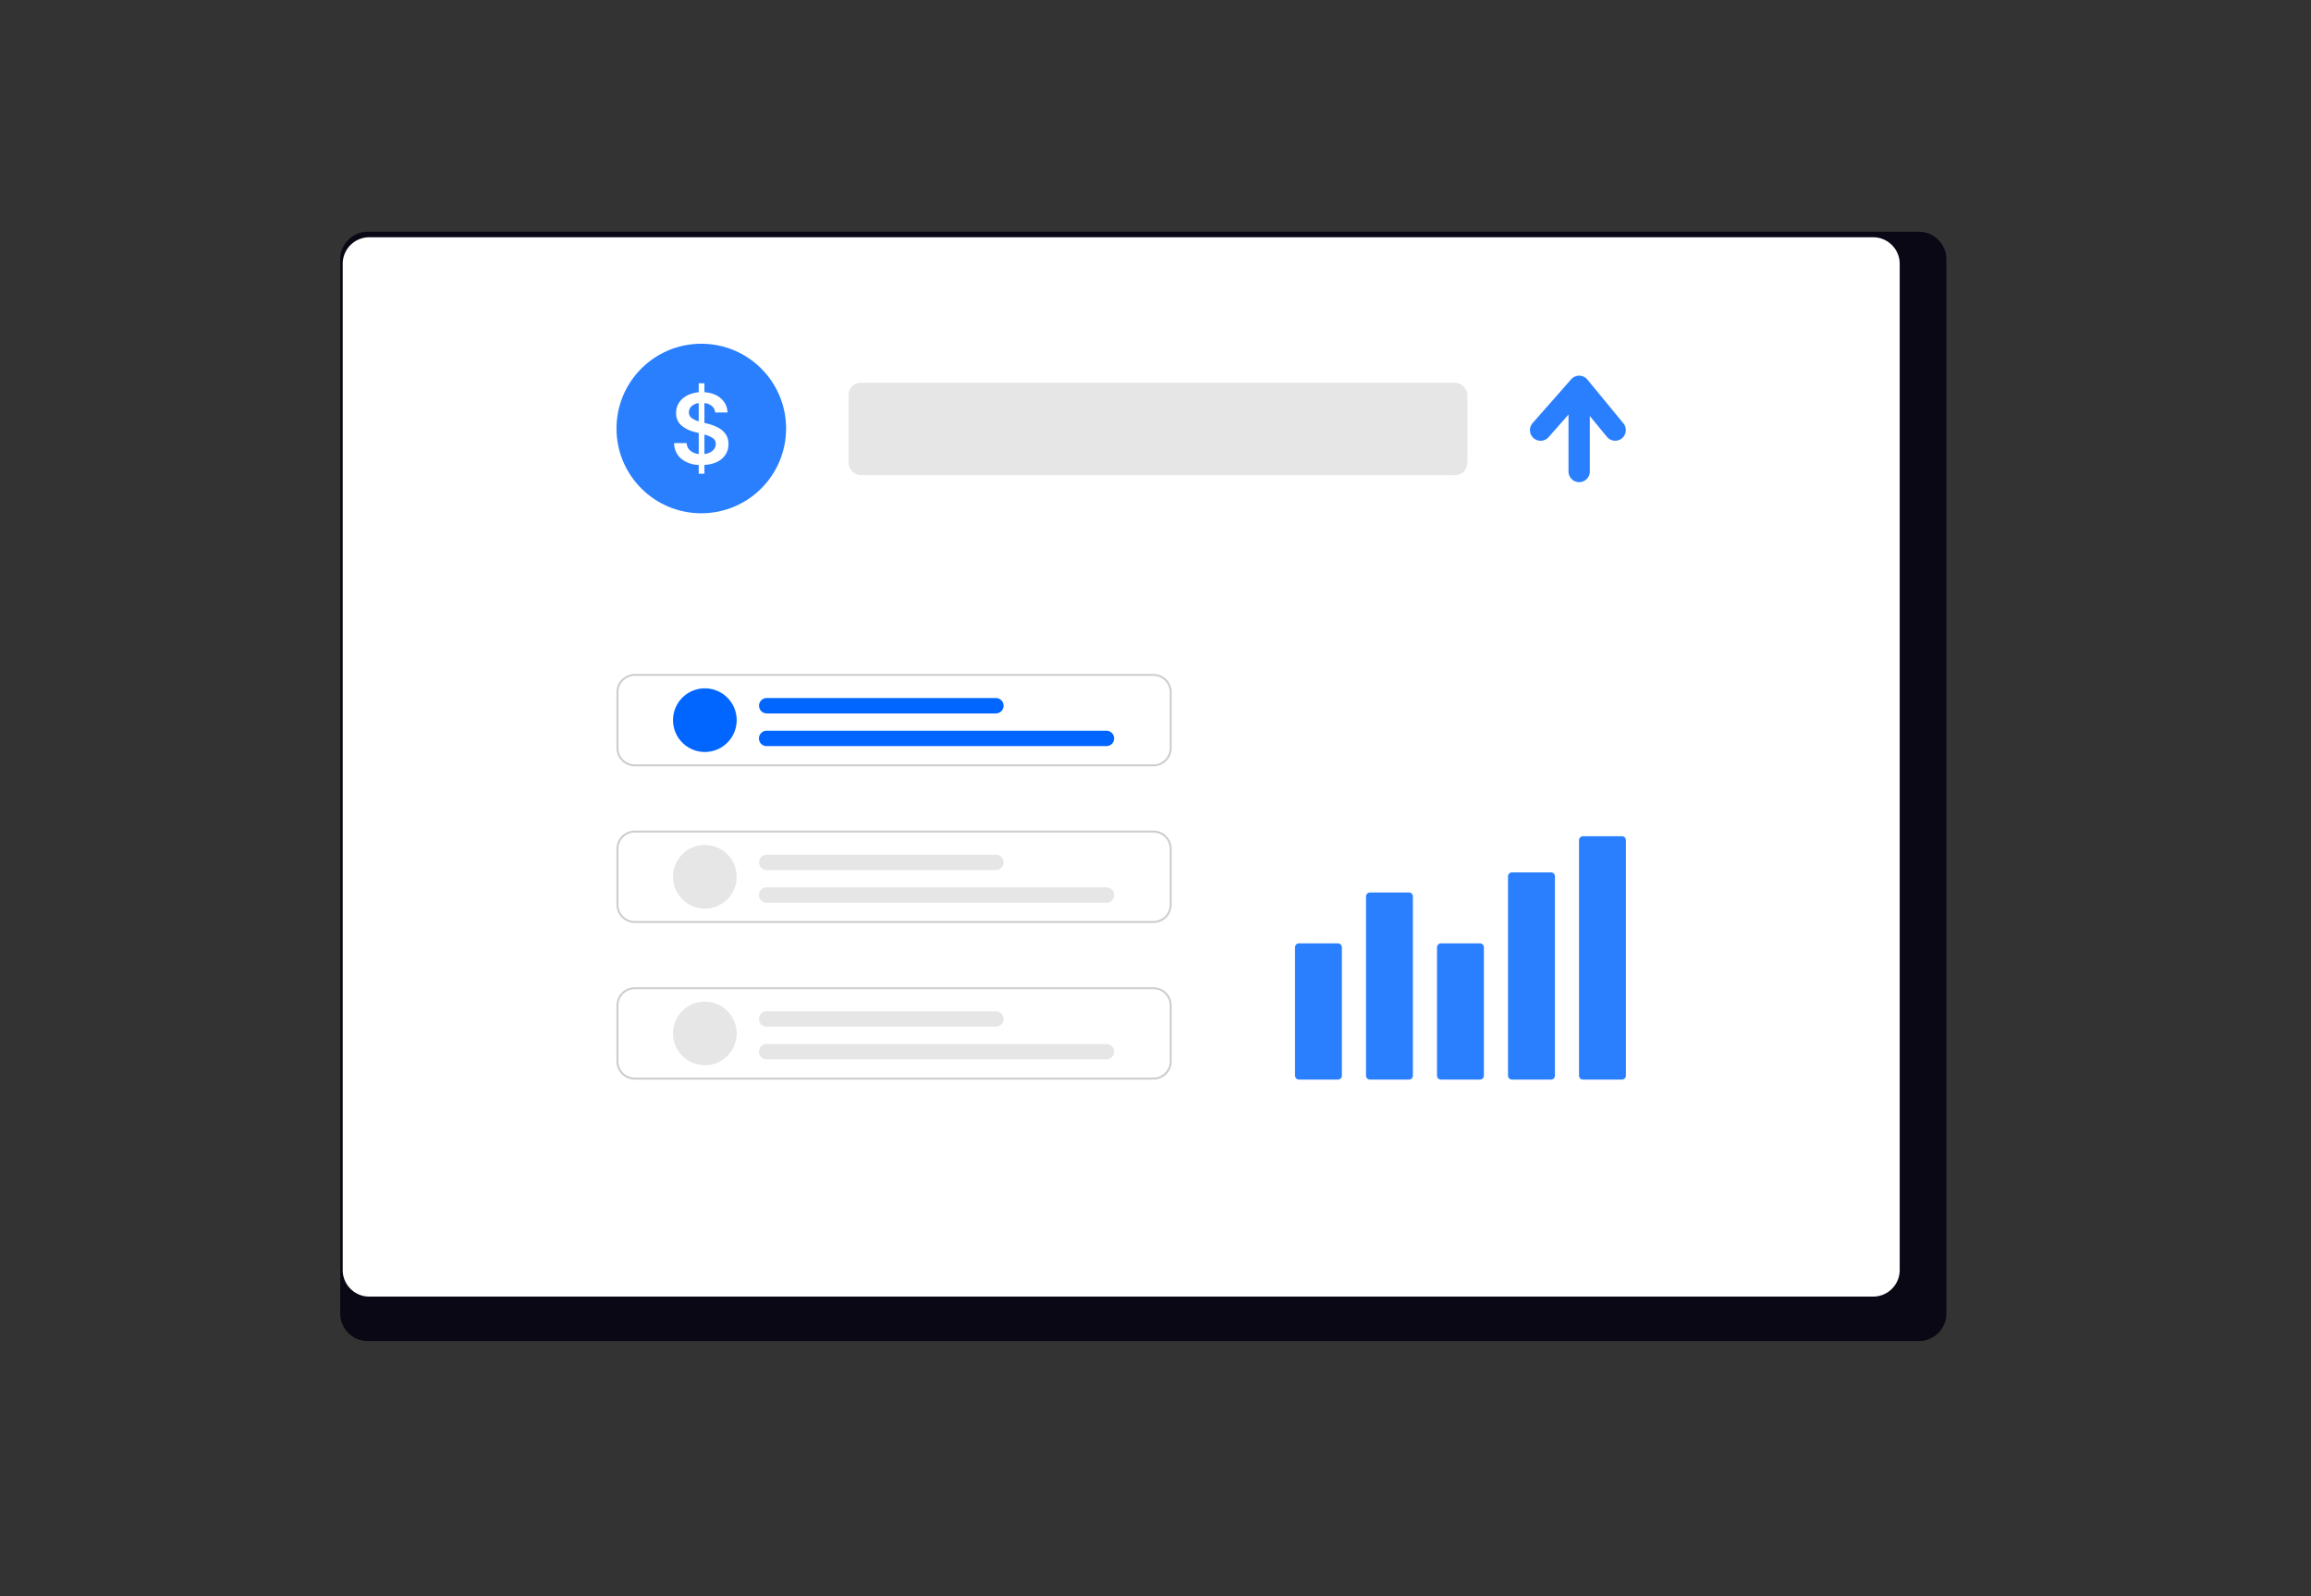 <?xml version="1.0" encoding="UTF-8" standalone="no"?>
<svg
   width="799.465"
   height="552.326"
   viewBox="0 0 799.465 552.326"
   role="img"
   artist="Katerina Limpitsouni"
   source="https://undraw.co/"
   version="1.1"
   id="svg21"
   sodipodi:docname="calculations.svg"
   inkscape:version="1.4.2 (ebf0e940d0, 2025-05-08)"
   xmlns:inkscape="http://www.inkscape.org/namespaces/inkscape"
   xmlns:sodipodi="http://sodipodi.sourceforge.net/DTD/sodipodi-0.dtd"
   xmlns="http://www.w3.org/2000/svg"
   xmlns:svg="http://www.w3.org/2000/svg">
  <rect x="0" y="0" width="799.465" height="552.326" fill="#333333" stroke="none"/>
  <defs
     id="defs21" />
  <sodipodi:namedview
     id="namedview21"
     pagecolor="#505050"
     bordercolor="#eeeeee"
     borderopacity="1"
     inkscape:showpageshadow="0"
     inkscape:pageopacity="0"
     inkscape:pagecheckerboard="0"
     inkscape:deskcolor="#505050"
     inkscape:zoom="1.8990637"
     inkscape:cx="313.57559"
     inkscape:cy="161.65861"
     inkscape:window-width="1920"
     inkscape:window-height="1011"
     inkscape:window-x="0"
     inkscape:window-y="32"
     inkscape:window-maximized="1"
     inkscape:current-layer="g8" />
  <g
     transform="matrix(0.695,0,0,0.695,-271.685,-103.172)"
     id="g21">
    <path
       d="M 1352.3,232.384 H 580.059 a 13.747,13.747 0 0 0 -13.613,13.848 v 524.66 a 13.74,13.74 0 0 0 13.613,13.819 H 1352.3 a 13.741,13.741 0 0 0 13.613,-13.819 v -524.66 a 13.747,13.747 0 0 0 -13.611,-13.848 z"
       transform="translate(-6.18,31.452)"
       fill="#090814"
       id="path1" />
    <path
       d="m 1328.244,232.384 h -748.6 a 13.225,13.225 0 0 0 -13.2,13.223 v 501.007 a 13.219,13.219 0 0 0 13.2,13.2 h 748.6 a 13.219,13.219 0 0 0 13.2,-13.2 V 245.608 a 13.224,13.224 0 0 0 -13.194,-13.223 z"
       transform="translate(-4.945,34.196)"
       fill="#ffffff"
       id="path2" />
    <g
       transform="translate(39.305,-65)"
       id="g3"
       style="fill:#2a7fff">
      <circle
         cx="42.209"
         cy="42.209"
         transform="translate(658.469,384.59)"
         fill="#6c63ff"
         id="ellipse2"
         r="42.209"
         style="fill:#2a7fff" />
      <path
         d="m 17.8,-54.353 v -4.379 A 14.411,14.411 0 0 1 9.018,-61.869 10.2,10.2 0 0 1 5.566,-69.6 H 11.8 a 5.148,5.148 0 0 0 1.87,3.811 7.911,7.911 0 0 0 4.142,1.637 v -10.464 l -1.9,-0.5 a 15.7,15.7 0 0 1 -6.9,-3.43 7.85,7.85 0 0 1 -2.473,-6.036 9.128,9.128 0 0 1 1.454,-5.118 10.606,10.606 0 0 1 4,-3.573 15.06,15.06 0 0 1 5.807,-1.633 v -4.474 h 2.84 v 4.451 a 14.55,14.55 0 0 1 5.977,1.562 10.585,10.585 0 0 1 3.989,3.551 9.314,9.314 0 0 1 1.515,4.971 h -6.127 a 4.679,4.679 0 0 0 -1.637,-3.2 6.9,6.9 0 0 0 -3.717,-1.491 v 9.871 l 1.586,0.4 a 23.581,23.581 0 0 1 4.983,1.835 10.824,10.824 0 0 1 3.885,3.211 8.271,8.271 0 0 1 1.5,5.09 9.313,9.313 0 0 1 -3.137,7.22 q -3.137,2.84 -8.818,3.172 v 4.379 z m 2.84,-9.82 a 7.418,7.418 0 0 0 4.084,-1.657 4.251,4.251 0 0 0 1.551,-3.338 3.357,3.357 0 0 0 -1.539,-2.971 13.86,13.86 0 0 0 -4.092,-1.716 z M 17.8,-80.392 v -9.113 a 6.361,6.361 0 0 0 -3.586,1.562 3.97,3.97 0 0 0 -1.29,2.982 3.381,3.381 0 0 0 1.5,2.971 12.2,12.2 0 0 0 3.376,1.6 z"
         transform="translate(681.598,503.664)"
         fill="#f2f2f2"
         id="path3"
         style="fill:#ffffff" />
    </g>
    <rect
       width="308"
       height="46"
       rx="6"
       transform="translate(813.305,339)"
       fill="#e6e6e6"
       id="rect3"
       x="0"
       y="0" />
    <path
       d="m 551.391,355.938 -17.978,-21.862 a 5.3,5.3 0 0 0 -8.072,-0.134 L 506.115,355.8 a 5.3,5.3 0 0 0 7.959,7 l 9.947,-11.311 v 28.363 a 5.3,5.3 0 0 0 10.6,0 v -27.623 l 8.586,10.441 a 5.3,5.3 0 0 0 8.186,-6.732 z"
       transform="translate(647.623,3.352)"
       fill="#6c63ff"
       id="path4"
       style="fill:#2a7fff" />
    <g
       transform="translate(697.773,484.014)"
       id="g8">
      <path
         d="M 493.44,473.526 H 235.29 a 9.111,9.111 0 0 1 -9.1,-9.1 v -27.778 a 9.111,9.111 0 0 1 9.1,-9.1 h 258.15 a 9.111,9.111 0 0 1 9.1,9.1 v 27.779 a 9.111,9.111 0 0 1 -9.1,9.1 z M 235.29,428.5 a 8.151,8.151 0 0 0 -8.142,8.142 v 27.779 a 8.151,8.151 0 0 0 8.142,8.142 h 258.15 a 8.151,8.151 0 0 0 8.142,-8.142 v -27.773 a 8.151,8.151 0 0 0 -8.142,-8.144 z"
         transform="translate(-226.19,-427.548)"
         fill="#cccccc"
         id="path5" />
      <path
         d="m 293.616,472.332 a 15.839,15.839 0 1 1 15.839,-15.839 15.839,15.839 0 0 1 -15.839,15.839 z"
         transform="translate(-249.633,-433.504)"
         fill="#6c63ff"
         id="path6"
         style="fill:#0066ff" />
      <path
         d="M 529.174,487.007 H 360.108 a 3.832,3.832 0 1 1 0,-7.663 h 169.066 a 3.832,3.832 0 1 1 0,7.664 z"
         transform="translate(-285.308,-451.086)"
         fill="#6c63ff"
         id="path7"
         style="fill:#0066ff" />
      <path
         d="M 474.089,457.158 H 360.1 a 3.832,3.832 0 1 1 0,-7.664 h 113.989 a 3.832,3.832 0 1 1 0,7.663 z"
         transform="translate(-285.305,-437.521)"
         fill="#6c63ff"
         id="path8"
         style="fill:#0066ff" />
    </g>
    <g
       transform="translate(697.773,562)"
       id="g12">
      <path
         d="M 493.44,473.526 H 235.29 a 9.111,9.111 0 0 1 -9.1,-9.1 v -27.778 a 9.111,9.111 0 0 1 9.1,-9.1 h 258.15 a 9.111,9.111 0 0 1 9.1,9.1 v 27.779 a 9.111,9.111 0 0 1 -9.1,9.1 z M 235.29,428.5 a 8.151,8.151 0 0 0 -8.142,8.142 v 27.779 a 8.151,8.151 0 0 0 8.142,8.142 h 258.15 a 8.151,8.151 0 0 0 8.142,-8.142 v -27.773 a 8.151,8.151 0 0 0 -8.142,-8.144 z"
         transform="translate(-226.19,-427.548)"
         fill="#cccccc"
         id="path9" />
      <path
         d="m 293.616,472.332 a 15.839,15.839 0 1 1 15.839,-15.839 15.839,15.839 0 0 1 -15.839,15.839 z"
         transform="translate(-249.633,-433.504)"
         fill="#e6e6e6"
         id="path10" />
      <path
         d="M 529.174,487.007 H 360.108 a 3.832,3.832 0 1 1 0,-7.663 h 169.066 a 3.832,3.832 0 1 1 0,7.664 z"
         transform="translate(-285.308,-451.086)"
         fill="#e6e6e6"
         id="path11" />
      <path
         d="M 474.089,457.158 H 360.1 a 3.832,3.832 0 1 1 0,-7.664 h 113.989 a 3.832,3.832 0 1 1 0,7.663 z"
         transform="translate(-285.305,-437.521)"
         fill="#e6e6e6"
         id="path12" />
    </g>
    <g
       transform="translate(697.773,639.986)"
       id="g16">
      <path
         d="M 493.44,473.526 H 235.29 a 9.111,9.111 0 0 1 -9.1,-9.1 v -27.778 a 9.111,9.111 0 0 1 9.1,-9.1 h 258.15 a 9.111,9.111 0 0 1 9.1,9.1 v 27.779 a 9.111,9.111 0 0 1 -9.1,9.1 z M 235.29,428.5 a 8.151,8.151 0 0 0 -8.142,8.142 v 27.779 a 8.151,8.151 0 0 0 8.142,8.142 h 258.15 a 8.151,8.151 0 0 0 8.142,-8.142 v -27.773 a 8.151,8.151 0 0 0 -8.142,-8.144 z"
         transform="translate(-226.19,-427.548)"
         fill="#cccccc"
         id="path13" />
      <path
         d="m 293.616,472.332 a 15.839,15.839 0 1 1 15.839,-15.839 15.839,15.839 0 0 1 -15.839,15.839 z"
         transform="translate(-249.633,-433.504)"
         fill="#e6e6e6"
         id="path14" />
      <path
         d="M 529.174,487.007 H 360.108 a 3.832,3.832 0 1 1 0,-7.663 h 169.066 a 3.832,3.832 0 1 1 0,7.664 z"
         transform="translate(-285.308,-451.086)"
         fill="#e6e6e6"
         id="path15" />
      <path
         d="M 474.089,457.158 H 360.1 a 3.832,3.832 0 1 1 0,-7.664 h 113.989 a 3.832,3.832 0 1 1 0,7.663 z"
         transform="translate(-285.305,-437.521)"
         fill="#e6e6e6"
         id="path16" />
    </g>
    <path
       d="M 271.576,431.763 H 252.2 a 1.982,1.982 0 0 1 -1.98,-1.979 v -63.86 a 1.982,1.982 0 0 1 1.98,-1.979 h 19.381 a 1.982,1.982 0 0 1 1.98,1.979 v 63.86 a 1.982,1.982 0 0 1 -1.985,1.979 z"
       transform="translate(785.289,254.201)"
       fill="#6c63ff"
       id="path17"
       style="fill:#2a7fff" />
    <path
       d="m 384.814,375.915 h -19.381 a 1.982,1.982 0 0 1 -1.98,-1.979 v -89.2 a 1.982,1.982 0 0 1 1.98,-1.979 h 19.381 a 1.982,1.982 0 0 1 1.98,1.979 v 89.2 a 1.982,1.982 0 0 1 -1.98,1.979 z"
       transform="translate(707.395,310.049)"
       fill="#6c63ff"
       id="path18"
       style="fill:#2a7fff" />
    <path
       d="M 498.051,431.763 H 478.67 a 1.982,1.982 0 0 1 -1.98,-1.979 v -63.86 a 1.982,1.982 0 0 1 1.98,-1.979 h 19.381 a 1.982,1.982 0 0 1 1.98,1.979 v 63.86 a 1.982,1.982 0 0 1 -1.98,1.979 z"
       transform="translate(629.502,254.201)"
       fill="#6c63ff"
       id="path19"
       style="fill:#2a7fff" />
    <path
       d="m 611.289,353.869 h -19.381 a 1.938,1.938 0 0 1 -1.98,-1.89 V 252.6 a 1.939,1.939 0 0 1 1.98,-1.89 h 19.381 a 1.938,1.938 0 0 1 1.98,1.89 v 99.383 a 1.938,1.938 0 0 1 -1.98,1.886 z"
       transform="translate(551.609,332.096)"
       fill="#6c63ff"
       id="path20"
       style="fill:#2a7fff" />
    <path
       d="m 724.526,314.188 h -19.381 a 1.982,1.982 0 0 1 -1.98,-1.979 V 195 a 1.982,1.982 0 0 1 1.98,-1.979 h 19.381 a 1.982,1.982 0 0 1 1.98,1.979 v 117.209 a 1.982,1.982 0 0 1 -1.98,1.979 z"
       transform="translate(473.715,371.776)"
       fill="#6c63ff"
       id="path21"
       style="fill:#2a7fff" />
  </g>
</svg>
